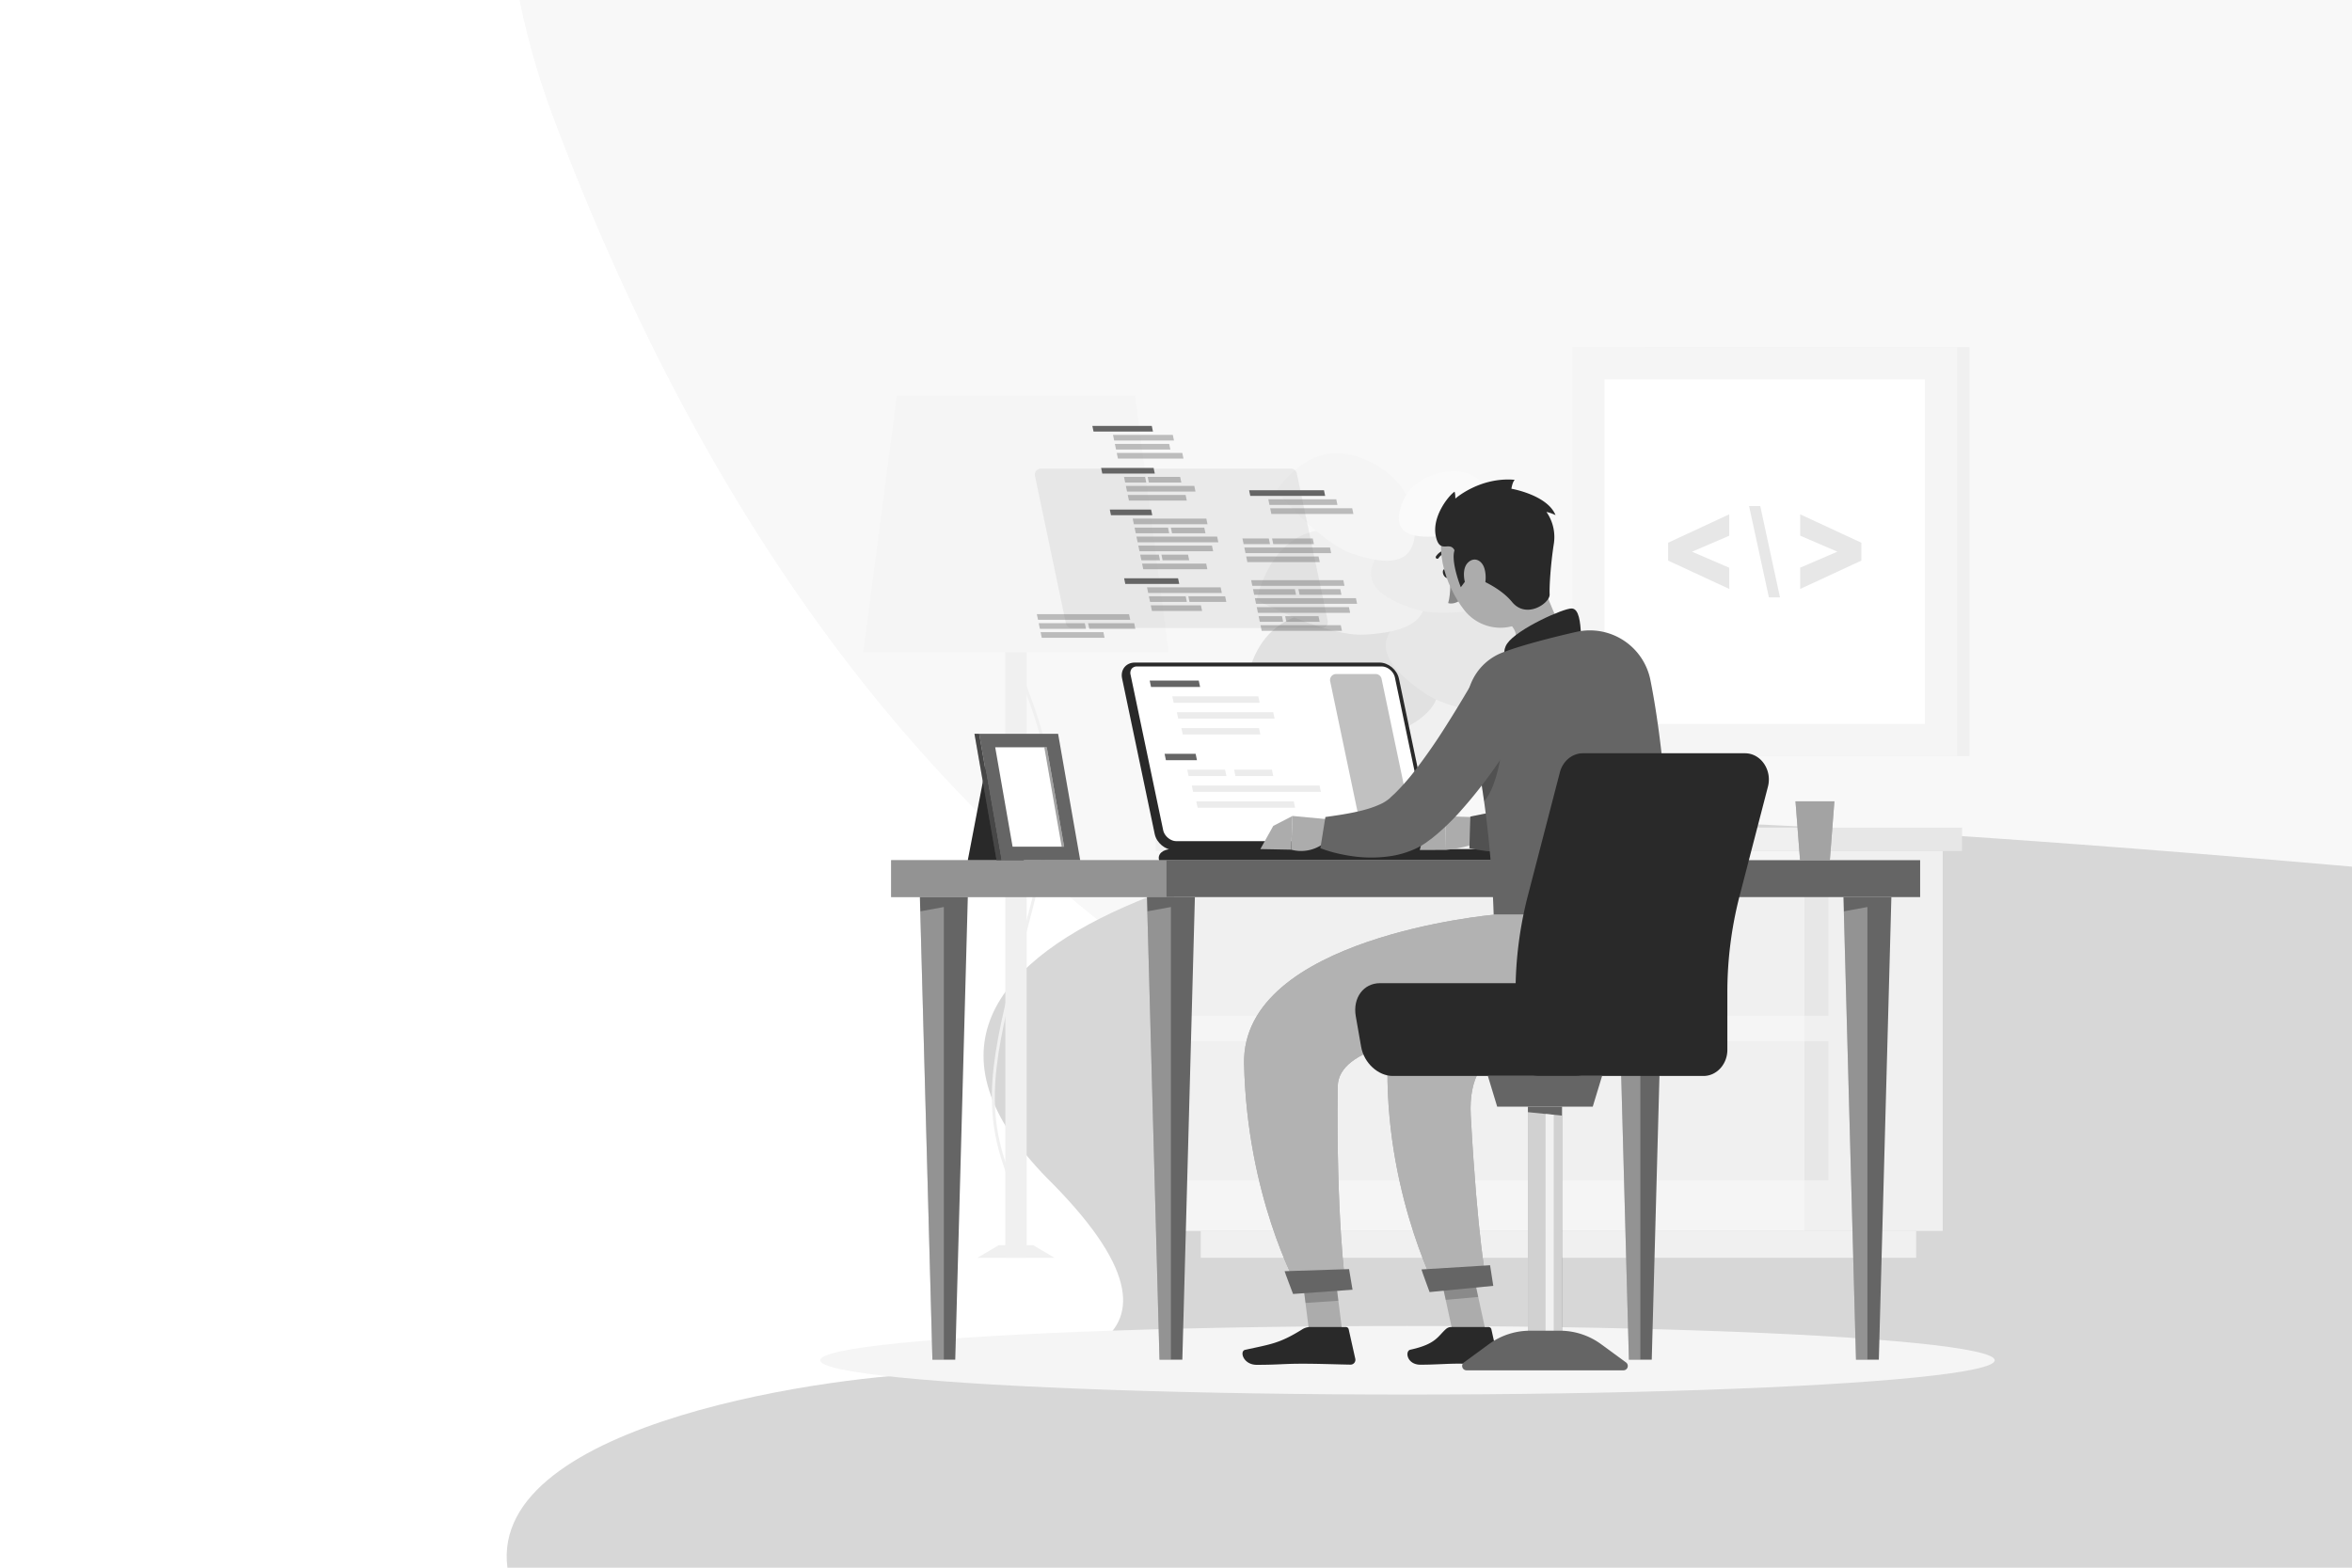 <svg id="Layer_1" data-name="Layer 1" xmlns="http://www.w3.org/2000/svg" viewBox="0 0 1616.39 1077.59"><defs><style>.cls-1,.cls-11,.cls-15,.cls-22,.cls-23{fill:#fff;}.cls-2{fill:#f8f8f8;}.cls-3{fill:#d7d7d7;}.cls-4{fill:#f0f0f0;}.cls-5{fill:#f5f5f5;}.cls-6{fill:#e7e7e7;}.cls-7{fill:#e1e1e1;}.cls-8{fill:#ececec;}.cls-9{fill:#fafafa;}.cls-10,.cls-13,.cls-14,.cls-17{fill:#656565;}.cls-11,.cls-16{opacity:0.3;}.cls-12{fill:#292929;}.cls-13,.cls-15{opacity:0.4;}.cls-14{opacity:0.1;}.cls-17{opacity:0.6;}.cls-18{fill:#888;}.cls-19{fill:#acacac;}.cls-20,.cls-21{opacity:0.2;}.cls-22{opacity:0.5;}.cls-23{opacity:0.7;}</style></defs><rect class="cls-1" width="1616.39" height="1077.59"/><path class="cls-2" d="M1205.25,731C942.44,593.77,781.83,345.56,682.55,79.83a537.43,537.43,0,0,1-22-77.42H1920V899.34c-115.31-13.49-231.58-30.72-349.74-51.52C1438.86,824.45,1322.05,792.33,1205.25,731Z" transform="translate(-303.61 -2.41)"/><path class="cls-1" d="M660.51,2.41a537.43,537.43,0,0,0,22,77.42C781.83,345.56,942.44,593.77,1205.25,731c116.8,61.32,233.61,93.44,365,116.81,118.16,20.8,234.43,38,349.74,51.52V1080H303.61V2.41Z" transform="translate(-303.61 -2.41)"/><path class="cls-3" d="M947.66,946.49c68.49-.61,198.21-9.12,79.91-129.88-178.66-175.27,185.36-249.86,368.8-250.49,135.38-.47,396.22,20.84,523.63,32V1080H652.34C639.12,978.63,884.43,947.05,947.66,946.49Z" transform="translate(-303.61 -2.41)"/><rect class="cls-4" x="1543.69" y="587.36" width="95.02" height="261.17" transform="translate(2878.79 1433.47) rotate(180)"/><rect class="cls-4" x="1128.81" y="848.53" width="491.66" height="18.47" transform="translate(2445.67 1713.11) rotate(180)"/><rect class="cls-5" x="806.95" y="584.95" width="433.12" height="261.17"/><rect class="cls-4" x="806.95" y="602.63" width="434.79" height="95.59"/><rect class="cls-4" x="806.95" y="715.65" width="434.79" height="95.59"/><rect class="cls-6" x="1543.69" y="605.04" width="16.44" height="95.59" transform="translate(2800.21 1303.26) rotate(180)"/><rect class="cls-6" x="1543.69" y="718.06" width="16.44" height="95.59" transform="translate(2800.21 1529.31) rotate(180)"/><rect class="cls-4" x="1097.9" y="571.29" width="445.79" height="16.07" transform="translate(2337.98 1156.24) rotate(180)"/><rect class="cls-6" x="1240.08" y="568.88" width="108.3" height="16.07"/><rect class="cls-4" x="1433.54" y="241.07" width="223.62" height="281.09" transform="translate(2787.09 760.82) rotate(180)"/><rect class="cls-5" x="1384.18" y="241.07" width="264.41" height="281.09" transform="translate(2729.16 760.82) rotate(180)"/><rect class="cls-1" x="1397.99" y="271.56" width="236.79" height="220.11" transform="translate(831.16 1895.59) rotate(-90)"/><path class="cls-6" d="M1540.76,407.25l42.06-19.5V375.47l-42.06-19.53v14.68l25.56,11-25.56,11Z" transform="translate(-303.61 -2.41)"/><path class="cls-6" d="M1513.33,350.27h-7.69L1519.26,413h7.62Z" transform="translate(-303.61 -2.41)"/><path class="cls-6" d="M1492,392.65l-25.56-11,25.56-11V355.94L1450,375.47v12.28l42.06,19.5Z" transform="translate(-303.61 -2.41)"/><rect class="cls-4" x="994.5" y="389.97" width="14.66" height="477.02" transform="translate(1700.05 1254.56) rotate(180)"/><path class="cls-4" d="M991.46,863.67l-.39-2c.15,0,4-.89,6.92-6.06,3.81-6.75,6.13-21.12-4.47-51.27-16.32-46.45-6.58-83.93,12.83-158.6,3.38-13,7.22-27.75,11.2-43.67,14.91-59.67,1.11-96.68-10-126.42-8.61-23.09-15.41-41.32-6.71-62.44l1.92.79c-8.38,20.37-1.71,38.26,6.74,60.92,11.18,30,25.11,67.36,10,127.66-4,15.92-7.82,30.67-11.2,43.68-19.31,74.27-29,111.54-12.88,157.39,10.89,31,8.33,46,4.25,53.09C996.32,862.67,991.66,863.63,991.46,863.67Z" transform="translate(-303.61 -2.41)"/><polygon class="cls-4" points="671.7 864.59 724.75 864.59 710 855.89 686.45 855.89 671.7 864.59"/><polygon class="cls-5" points="593.27 448.31 803.17 448.31 780.07 271.93 616.37 271.93 593.27 448.31"/><polygon class="cls-4" points="904.59 477.39 1016.65 477.39 1001.9 568.88 919.34 568.88 904.59 477.39"/><path class="cls-7" d="M1253.22,509.57c30.55-11.06,54-27.67,27.78-61.27s-66.77-33.46-94.11-18.59c-34.85,19-27.86,73.8-27.86,73.8S1222.66,520.63,1253.22,509.57Z" transform="translate(-303.61 -2.41)"/><path class="cls-6" d="M1282.93,479c-23.38-15.91-40-34.35-12.83-53.79s60.57-9.47,80.68,8.59c25.62,23,10.83,63.42,10.83,63.42S1306.31,494.86,1282.93,479Z" transform="translate(-303.61 -2.41)"/><path class="cls-4" d="M1241.78,438.62c27.35-1.66,50.28-8.79,37.33-38.42s-45.73-37.91-71.41-32.83c-32.74,6.46-40.45,47.42-40.45,47.42S1214.43,440.28,1241.78,438.62Z" transform="translate(-303.61 -2.41)"/><path class="cls-8" d="M1276.09,421.14c-22.75-7.31-40.59-18.3-23.24-40.53s46.83-22.14,67.44-12.31c26.26,12.54,23.93,48.82,23.93,48.82S1298.84,428.45,1276.09,421.14Z" transform="translate(-303.61 -2.41)"/><path class="cls-5" d="M1233.45,383.19c22.7,7.48,43.58,9.11,42.65-19.08s-24.81-45.47-47.26-49.65c-28.61-5.33-48.09,25.37-48.09,25.37S1210.76,375.71,1233.45,383.19Z" transform="translate(-303.61 -2.41)"/><path class="cls-9" d="M1291.06,371.1c-16.25,1.11-30.31-1.35-24.94-19.8s24.07-25.83,39.59-24.8c19.79,1.32,27.46,24.87,27.46,24.87S1307.3,370,1291.06,371.1Z" transform="translate(-303.61 -2.41)"/><ellipse id="_Path_" data-name="&lt;Path&gt;" class="cls-5" cx="967.28" cy="935.02" rx="403.57" ry="23.57"/><rect class="cls-10" x="612.41" y="591.26" width="707.19" height="25.38"/><rect class="cls-11" x="612.41" y="591.26" width="189.26" height="25.38"/><polygon class="cls-10" points="804.7 616.64 788.23 616.64 796.86 934.64 804.7 934.64 812.55 934.64 821.18 616.64 804.7 616.64"/><polygon class="cls-11" points="796.86 934.64 804.7 934.64 804.7 623.47 788.5 626.43 796.86 934.64"/><polygon class="cls-10" points="648.65 616.64 632.18 616.64 640.8 934.64 648.65 934.64 656.49 934.64 665.12 616.64 648.65 616.64"/><polygon class="cls-11" points="640.8 934.64 648.65 934.64 648.65 623.47 632.44 626.43 640.8 934.64"/><polygon class="cls-10" points="1283.36 616.64 1266.89 616.64 1275.52 934.64 1283.36 934.64 1291.21 934.64 1299.83 616.64 1283.36 616.64"/><polygon class="cls-11" points="1275.52 934.64 1283.36 934.64 1283.36 623.47 1267.15 626.43 1275.52 934.64"/><polygon class="cls-10" points="1127.31 616.64 1110.83 616.64 1119.46 934.64 1127.31 934.64 1135.15 934.64 1143.78 616.64 1127.31 616.64"/><polygon class="cls-11" points="1119.46 934.64 1127.31 934.64 1127.31 623.47 1111.1 626.43 1119.46 934.64"/><path class="cls-12" d="M1251.7,457.84H1083.45c-6,0-10,4.94-8.68,11l22.41,106.89c1.26,6,7.24,11,13.28,11h168.26c6,0,9.94-4.94,8.68-11L1265,468.82C1263.72,462.78,1257.74,457.84,1251.7,457.84Z" transform="translate(-303.61 -2.41)"/><path class="cls-1" d="M1112,580.59c-4,0-8.15-3.5-9-7.49l-22.41-106.88a4.94,4.94,0,0,1,.78-4.17,4.51,4.51,0,0,1,3.6-1.52h168.26c4,0,8.15,3.5,9,7.49l22.41,106.88a4.94,4.94,0,0,1-.78,4.17,4.48,4.48,0,0,1-3.61,1.52Z" transform="translate(-303.61 -2.41)"/><path class="cls-13" d="M1239,572l-21.23-101.27a4.12,4.12,0,0,1,4-5h27.31a4.12,4.12,0,0,1,4,3.28l21.23,101.27a4.12,4.12,0,0,1-4,5H1243A4.12,4.12,0,0,1,1239,572Z" transform="translate(-303.61 -2.41)"/><polygon class="cls-10" points="791.03 472.18 790.11 467.79 823.83 467.79 824.75 472.18 791.03 472.18"/><polygon class="cls-8" points="806.59 483.07 805.67 478.68 864.78 478.68 865.7 483.07 806.59 483.07"/><polygon class="cls-8" points="809.71 493.97 808.78 489.57 875.03 489.57 875.95 493.97 809.71 493.97"/><polygon class="cls-8" points="812.82 504.86 811.9 500.47 865.24 500.47 866.16 504.86 812.82 504.86"/><polygon class="cls-10" points="801.27 522.54 800.35 518.15 821.68 518.15 822.6 522.54 801.27 522.54"/><polygon class="cls-8" points="816.84 533.44 815.92 529.04 841.9 529.04 842.83 533.44 816.84 533.44"/><polygon class="cls-8" points="849.05 533.44 848.13 529.04 874.12 529.04 875.04 533.44 849.05 533.44"/><polygon class="cls-8" points="819.95 544.33 819.03 539.94 906.87 539.94 907.79 544.33 819.95 544.33"/><polygon class="cls-8" points="823.06 555.23 822.14 550.83 889.12 550.83 890.04 555.23 823.06 555.23"/><path class="cls-12" d="M1330.26,586.05h-221.4c-6,0-9.94,3.43-8.67,7.62h243.35C1342.28,589.48,1336.3,586.05,1330.26,586.05Z" transform="translate(-303.61 -2.41)"/><path class="cls-14" d="M1036.12,430.82l-21.23-101.27a4.12,4.12,0,0,1,4-5h171.94a4.13,4.13,0,0,1,4,3.28l21.23,101.27a4.12,4.12,0,0,1-4,5H1040.15A4.12,4.12,0,0,1,1036.12,430.82Z" transform="translate(-303.61 -2.41)"/><polygon class="cls-10" points="793.62 325.51 757.53 325.51 756.73 321.63 792.81 321.63 793.62 325.51"/><polygon class="cls-13" points="787.75 331.7 773.27 331.7 772.46 327.82 786.94 327.82 787.75 331.7"/><polygon class="cls-13" points="811.86 331.7 789.54 331.7 788.73 327.82 811.05 327.82 811.86 331.7"/><polygon class="cls-13" points="821.59 337.89 774.56 337.89 773.75 334.01 820.78 334.01 821.59 337.89"/><polygon class="cls-13" points="815.6 344.09 775.85 344.09 775.04 340.2 814.79 340.2 815.6 344.09"/><polygon class="cls-13" points="841.98 409.89 816.67 409.89 817.48 413.77 842.78 413.77 841.98 409.89"/><polygon class="cls-10" points="810.42 401.39 773.35 401.39 772.54 397.51 809.61 397.51 810.42 401.39"/><polygon class="cls-13" points="825.33 416.08 790.86 416.08 791.67 419.96 826.14 419.96 825.33 416.08"/><polygon class="cls-13" points="814.87 409.89 789.57 409.89 790.38 413.77 815.68 413.77 814.87 409.89"/><polygon class="cls-13" points="838.89 403.7 788.28 403.7 789.09 407.58 839.7 407.58 838.89 403.7"/><polygon class="cls-10" points="792.36 296.62 751.51 296.62 750.7 292.74 791.55 292.74 792.36 296.62"/><polygon class="cls-13" points="812.52 311.32 767.48 311.32 768.29 315.2 813.33 315.2 812.52 311.32"/><polygon class="cls-13" points="803.51 305.13 766.19 305.13 767 309.01 804.32 309.01 803.51 305.13"/><polygon class="cls-13" points="806 298.93 764.9 298.93 765.71 302.82 806.81 302.82 806 298.93"/><polygon class="cls-10" points="791.89 354.16 763.51 354.16 762.7 350.28 791.08 350.28 791.89 354.16"/><polygon class="cls-13" points="836.48 368.85 781.01 368.85 781.82 372.74 837.28 372.74 836.48 368.85"/><polygon class="cls-13" points="802.7 362.66 779.72 362.66 780.53 366.55 803.51 366.55 802.7 362.66"/><polygon class="cls-13" points="827.63 362.66 804.66 362.66 805.47 366.55 828.45 366.55 827.63 362.66"/><polygon class="cls-13" points="829.04 356.47 778.43 356.47 779.24 360.35 829.85 360.35 829.04 356.47"/><polygon class="cls-13" points="828.95 387.43 784.89 387.43 785.7 391.31 829.75 391.31 828.95 387.43"/><polygon class="cls-13" points="796.41 381.24 783.6 381.24 784.4 385.12 797.22 385.12 796.41 381.24"/><polygon class="cls-13" points="816.46 381.24 798.17 381.24 798.98 385.12 817.27 385.12 816.46 381.24"/><polygon class="cls-13" points="832.92 375.05 782.3 375.05 783.11 378.93 833.73 378.93 832.92 375.05"/><polygon class="cls-13" points="872.79 374.01 854.66 374.01 853.85 370.13 871.98 370.13 872.79 374.01"/><polygon class="cls-13" points="902.97 374.01 875.03 374.01 874.22 370.13 902.16 370.13 902.97 374.01"/><polygon class="cls-13" points="914.83 380.2 855.95 380.2 855.14 376.32 914.02 376.32 914.83 380.2"/><polygon class="cls-13" points="907.01 386.39 857.24 386.39 856.43 382.51 906.2 382.51 907.01 386.39"/><polygon class="cls-13" points="929.29 349.37 872.91 349.37 873.72 353.26 930.1 353.26 929.29 349.37"/><polygon class="cls-13" points="918.34 343.18 871.62 343.18 872.43 347.06 919.15 347.06 918.34 343.18"/><polygon class="cls-10" points="909.89 336.99 858.44 336.99 859.25 340.87 910.7 340.87 909.89 336.99"/><polygon class="cls-13" points="931.84 411.16 862.4 411.16 863.21 415.05 932.65 415.05 931.84 411.16"/><polygon class="cls-13" points="889.88 404.97 861.11 404.97 861.92 408.85 890.69 408.85 889.88 404.97"/><polygon class="cls-13" points="921.1 404.97 892.33 404.97 893.14 408.85 921.91 408.85 921.1 404.97"/><polygon class="cls-13" points="923.18 398.78 859.82 398.78 860.63 402.66 923.99 402.66 923.18 398.78"/><polygon class="cls-13" points="921.44 429.74 866.27 429.74 867.08 433.62 922.25 433.62 921.44 429.74"/><polygon class="cls-13" points="881.02 423.55 864.98 423.55 865.79 427.43 881.83 427.43 881.02 423.55"/><polygon class="cls-13" points="906.13 423.55 883.23 423.55 884.04 427.43 906.94 427.43 906.13 423.55"/><polygon class="cls-13" points="927.06 417.35 863.69 417.35 864.5 421.24 927.87 421.24 927.06 417.35"/><polygon class="cls-13" points="758.3 434.54 715.14 434.54 715.95 438.42 759.11 438.42 758.3 434.54"/><polygon class="cls-13" points="745.53 428.35 713.85 428.35 714.66 432.23 746.34 432.23 745.53 428.35"/><polygon class="cls-13" points="779.46 428.35 747.78 428.35 748.59 432.23 780.27 432.23 779.46 428.35"/><polygon class="cls-13" points="775.92 422.16 712.56 422.16 713.37 426.04 776.73 426.04 775.92 422.16"/><polygon class="cls-10" points="1260.67 550.83 1233.94 550.83 1237.06 591.26 1257.55 591.26 1260.67 550.83"/><polygon class="cls-15" points="1260.67 550.83 1233.94 550.83 1237.06 591.26 1257.55 591.26 1260.67 550.83"/><polygon class="cls-12" points="678.24 522.76 716.66 522.76 703.54 591.26 665.12 591.26 678.24 522.76"/><polygon class="cls-10" points="727.17 504.39 672.9 504.39 688.09 591.26 742.36 591.26 727.17 504.39"/><polygon class="cls-10" points="669.69 504.39 672.9 504.39 688.09 591.26 684.88 591.26 669.69 504.39"/><polygon class="cls-16" points="669.69 504.39 672.9 504.39 688.09 591.26 684.88 591.26 669.69 504.39"/><polygon class="cls-1" points="695.89 581.98 683.95 513.68 719.37 513.68 731.31 581.98 695.89 581.98"/><polygon class="cls-17" points="729.63 581.98 717.69 513.68 719.37 513.68 731.31 581.98 729.63 581.98"/><path class="cls-12" d="M1299.55,395.68c.78,1.67.52,3.43-.57,3.93s-2.6-.44-3.37-2.11-.52-3.42.57-3.93S1298.78,394,1299.55,395.68Z" transform="translate(-303.61 -2.41)"/><path class="cls-18" d="M1300.22,399s.66,11.37-1.37,17.95c4.23,1.39,8.66-2.19,8.66-2.19Z" transform="translate(-303.61 -2.41)"/><path class="cls-12" d="M1299.76,382a1.06,1.06,0,0,1-.62.24,8.55,8.55,0,0,0-6.85,3.73,1.08,1.08,0,0,1-1.87-1.08,10.7,10.7,0,0,1,8.6-4.8,1.07,1.07,0,0,1,.74,1.91Z" transform="translate(-303.61 -2.41)"/><path class="cls-19" d="M1360.86,393.17c6.43,22.28,13.6,39.58,22.38,49.41,0,0,.15,17.52-29.68,25.84-32.8,9.16-20.22-11.9-20.22-11.9,16.71-9.28,15.06-23.27,2.53-28.59Z" transform="translate(-303.61 -2.41)"/><path class="cls-12" d="M1390.19,438.32c-.59-8.15-1.35-17.43-6.38-17.66-5.53-.26-37.58,14.06-44.43,24.15s6.52,20,6.52,20Z" transform="translate(-303.61 -2.41)"/><path class="cls-19" d="M1324.57,564.37l-27.68-.91.49,23.18s24.15-2.49,25.22-8.83Z" transform="translate(-303.61 -2.41)"/><polygon class="cls-19" points="978.64 572.42 975.74 584.28 993.77 584.23 993.28 561.05 978.64 572.42"/><path class="cls-10" d="M1435.69,468l-.58,5.95c-.19,1.91-.45,3.8-.7,5.69-.48,3.78-1.08,7.53-1.73,11.28-1.25,7.51-2.88,15-4.73,22.5a232.66,232.66,0,0,1-6.92,22.63c-1.44,3.81-2.93,7.61-4.73,11.49a99,99,0,0,1-6.25,11.76c-.58,1-1.28,2-2,3s-1.37,2-2.17,3-1.51,2-2.45,3.07l-1.36,1.54a21.74,21.74,0,0,1-1.54,1.61,47.65,47.65,0,0,1-14.42,9.69,85.13,85.13,0,0,1-25.87,6.55c-4.07.49-8.08.67-12,.76s-7.85,0-11.72-.19-7.71-.55-11.52-1-7.51-1.06-11.56-1.88l.67-21.74c13.36-2.66,27.35-5.39,39.34-9.38a83.27,83.27,0,0,0,8.45-3.25,38.32,38.32,0,0,0,6.71-3.63,9.3,9.3,0,0,0,3-3l.61-.95c.25-.31.51-.86.78-1.29a15.18,15.18,0,0,0,.81-1.48c.27-.53.56-1,.82-1.64a109.6,109.6,0,0,0,6-16.51c1.7-6.12,3.32-12.52,4.61-19.1s2.53-13.26,3.68-20l1.58-10.12,1.42-9.85Z" transform="translate(-303.61 -2.41)"/><path class="cls-20" d="M1435.69,468l-.58,5.95c-.19,1.91-.45,3.8-.7,5.69-.48,3.78-1.08,7.53-1.73,11.28-1.25,7.51-2.88,15-4.73,22.5a232.66,232.66,0,0,1-6.92,22.63c-1.44,3.81-2.93,7.61-4.73,11.49a99,99,0,0,1-6.25,11.76c-.58,1-1.28,2-2,3s-1.37,2-2.17,3-1.51,2-2.45,3.07l-1.36,1.54a21.74,21.74,0,0,1-1.54,1.61,47.65,47.65,0,0,1-14.42,9.69,85.13,85.13,0,0,1-25.87,6.55c-4.07.49-8.08.67-12,.76s-7.85,0-11.72-.19-7.71-.55-11.52-1-7.51-1.06-11.56-1.88l.67-21.74c13.36-2.66,27.35-5.39,39.34-9.38a83.27,83.27,0,0,0,8.45-3.25,38.32,38.32,0,0,0,6.71-3.63,9.3,9.3,0,0,0,3-3l.61-.95c.25-.31.51-.86.78-1.29a15.18,15.18,0,0,0,.81-1.48c.27-.53.56-1,.82-1.64a109.6,109.6,0,0,0,6-16.51c1.7-6.12,3.32-12.52,4.61-19.1s2.53-13.26,3.68-20l1.58-10.12,1.42-9.85Z" transform="translate(-303.61 -2.41)"/><path class="cls-10" d="M1312.78,495.58c6.7,27.85,15.36,74.55,17.34,135.6H1452c.67-15.07-1.87-99.84-14.14-161.23a42.44,42.44,0,0,0-50.79-33.23l-.58.13c-15.2,3.47-37,9-49.9,13.94l-.53.2A38.16,38.16,0,0,0,1312.78,495.58Z" transform="translate(-303.61 -2.41)"/><path class="cls-20" d="M1320.7,534.6c1,5.84,1.93,12,2.83,18.53,10-10.41,13.14-42.3,13.14-42.3Z" transform="translate(-303.61 -2.41)"/><path class="cls-19" d="M1219.46,565.87l-27.58-2.59-.91,23.18a26,26,0,0,0,25.71-7.3Z" transform="translate(-303.61 -2.41)"/><polygon class="cls-19" points="875.04 567.71 866.16 583.64 887.36 584.05 888.27 560.87 875.04 567.71"/><path class="cls-10" d="M1358.51,485c-1.92,3.66-3.62,6.87-5.54,10.2s-3.76,6.58-5.73,9.81q-5.87,9.72-12.26,19.17a322.47,322.47,0,0,1-28.53,36.72,157,157,0,0,1-18.09,17.2c-.82.7-1.78,1.37-2.66,2s-1.69,1.31-3,2.15a40.31,40.31,0,0,1-3.67,2.19c-1.23.7-2.44,1.27-3.67,1.82a65.47,65.47,0,0,1-14.33,4.35,90.4,90.4,0,0,1-26.06.59,113.1,113.1,0,0,1-12.07-2.15q-3-.68-5.87-1.57c-2-.57-3.76-1.23-6-2l3.45-21.48c13.06-1.77,27.19-4,36.94-8.45a26.38,26.38,0,0,0,6.06-3.48,14,14,0,0,0,2-1.74c.17-.19.8-.75,1.29-1.2s1-.9,1.56-1.44a153.38,153.38,0,0,0,12.5-14.05A405,405,0,0,0,1298.22,500c3.74-5.88,7.4-11.88,11-17.89l5.38-9.05,5.19-8.88Z" transform="translate(-303.61 -2.41)"/><polygon class="cls-19" points="1021.45 917.05 998.66 917.05 987.21 864.28 1010 864.28 1021.45 917.05"/><path class="cls-12" d="M1301,914.57h25.6a2,2,0,0,1,1.94,1.56l4.5,20.25a3.35,3.35,0,0,1-3.34,4.06c-8.93-.16-13.28-.68-24.53-.68-6.93,0-15.82.72-25.38.72-9.36,0-10.82-9.46-6.9-10.32,17.56-3.84,18.79-9.13,24.41-14.18A5.49,5.49,0,0,1,1301,914.57Z" transform="translate(-303.61 -2.41)"/><g class="cls-21"><polygon points="1010 864.29 987.21 864.29 993.56 893.51 1015.92 891.49 1010 864.29"/></g><path class="cls-19" d="M1353.56,366.41c8.21,21.06,14.1,33,8.61,48.28-8.25,23-37.87,25.33-52.22,7.14-12.91-16.37-24.19-48.07-7.9-65.5C1318.09,339.16,1345.34,345.34,1353.56,366.41Z" transform="translate(-303.61 -2.41)"/><path class="cls-12" d="M1313.54,398c-3.42,4.59-6,8.06-6,8.06s-7-17.43-4.33-25.41c-3.42-6.77-10.3,3.2-12.9-10s8.64-27.33,12.9-30.26c.6,1,.57,4.73.57,4.73s16.84-15,40.81-12.9c-1.64,1.65-2.28,6.13-2.28,6.13s24.7,4.24,30.32,18.15a27.07,27.07,0,0,0-6.23-2.2,30.22,30.22,0,0,1,5,22.33c-2.08,13.54-3.06,28.5-2.81,34.41s-16,17.2-25.87,5.12S1313.54,398,1313.54,398Z" transform="translate(-303.61 -2.41)"/><path class="cls-19" d="M1323.85,393.43a23,23,0,0,1-1,14.78c-2.64,6.13-8.07,4.73-10.77-.71-2.43-4.89-4-14,.33-18.33S1322.22,387.53,1323.85,393.43Z" transform="translate(-303.61 -2.41)"/><path class="cls-10" d="M1366.65,631.18s-105.82,38.36-108.94,89.14c-5.75,93.52,32.51,167.56,32.51,167.56l35-3.75S1319,854,1314.38,769.31c-5.85-106.46,174.83,2.49,137.62-138.13Z" transform="translate(-303.61 -2.41)"/><path class="cls-22" d="M1366.65,631.18s-105.82,38.36-108.94,89.14c-5.75,93.52,32.51,167.56,32.51,167.56l35-3.75S1319,854,1314.38,769.31c-5.85-106.46,174.83,2.49,137.62-138.13Z" transform="translate(-303.61 -2.41)"/><path class="cls-10" d="M1280.51,875c-.17,0,5.57,15.55,5.57,15.55l43.77-4.28-2.2-14.16Z" transform="translate(-303.61 -2.41)"/><polygon class="cls-19" points="923.01 919.63 900.22 919.63 893.57 866.86 916.35 866.86 923.01 919.63"/><path class="cls-12" d="M1203.65,914.57l24.89,0a2,2,0,0,1,1.94,1.56l4.53,20.24a3.32,3.32,0,0,1-3.27,4.06c-9-.14-22-.65-33.23-.63-13.2,0-15.73.74-31.2.76-9.35,0-12-9.44-8-10.3,17.82-3.93,23.52-4.35,38.91-13.87A10.46,10.46,0,0,1,1203.65,914.57Z" transform="translate(-303.61 -2.41)"/><polygon class="cls-20" points="893.57 866.88 897.19 895.62 919.79 894.08 916.37 866.88 893.57 866.88"/><path class="cls-10" d="M1330.12,631.18s-173.4,15.38-171.53,102.46c2,90.58,35.78,151.67,35.78,151.67h33.86s-6.42-47-5.28-136.16c.34-26.72,54.32-35.54,107-38.66,45.54-2.69,88.17-28.65,105.86-70.7l3.62-8.61Z" transform="translate(-303.61 -2.41)"/><path class="cls-22" d="M1330.12,631.18s-173.4,15.38-171.53,102.46c2,90.58,35.78,151.67,35.78,151.67h33.86s-6.42-47-5.28-136.16c.34-26.72,54.32-35.54,107-38.66,45.54-2.69,88.17-28.65,105.86-70.7l3.62-8.61Z" transform="translate(-303.61 -2.41)"/><path class="cls-10" d="M1186.45,876.21c-.15,0,5.81,15.65,5.81,15.65l40.87-2.92-2.39-14.17Z" transform="translate(-303.61 -2.41)"/><path class="cls-12" d="M1375.62,533.3l-22,84.78a265,265,0,0,0-8.46,66.49V724c0,9.95,7.34,18,16.39,18h112.78c9.05,0,16.39-8.07,16.39-18V684.57a265,265,0,0,1,8.45-66.49l19.43-74.89c3-11.51-4.87-23-15.75-23H1391.38C1384.06,520.23,1377.63,525.56,1375.62,533.3Z" transform="translate(-303.61 -2.41)"/><path class="cls-12" d="M1235.36,701l3.69,21c1.94,11.06,11.67,20,21.73,20h125.37c10,0,16.63-9,14.69-20l-3.69-21c-2.21-12.58-13.28-22.78-24.72-22.78H1252.08C1240.63,678.17,1233.15,688.37,1235.36,701Z" transform="translate(-303.61 -2.41)"/><polygon class="cls-10" points="1094.6 760.7 1028.93 760.7 1022.52 739.59 1101.02 739.59 1094.6 760.7"/><rect class="cls-10" x="1050.03" y="760.7" width="23.47" height="156.97"/><polygon class="cls-23" points="1073.5 917.67 1050.03 917.67 1050.03 764.47 1073.5 766.86 1073.5 917.67"/><polygon class="cls-23" points="1067.78 917.67 1062.17 917.67 1062.17 765.71 1067.78 766.28 1067.78 917.67"/><path class="cls-10" d="M1419.33,944.34h-107.9a3,3,0,0,1-1.77-5.4l17.13-12.55a47.92,47.92,0,0,1,28.34-9.28h20.5a47.92,47.92,0,0,1,28.34,9.28l17.13,12.55A3,3,0,0,1,1419.33,944.34Z" transform="translate(-303.61 -2.41)"/></svg>